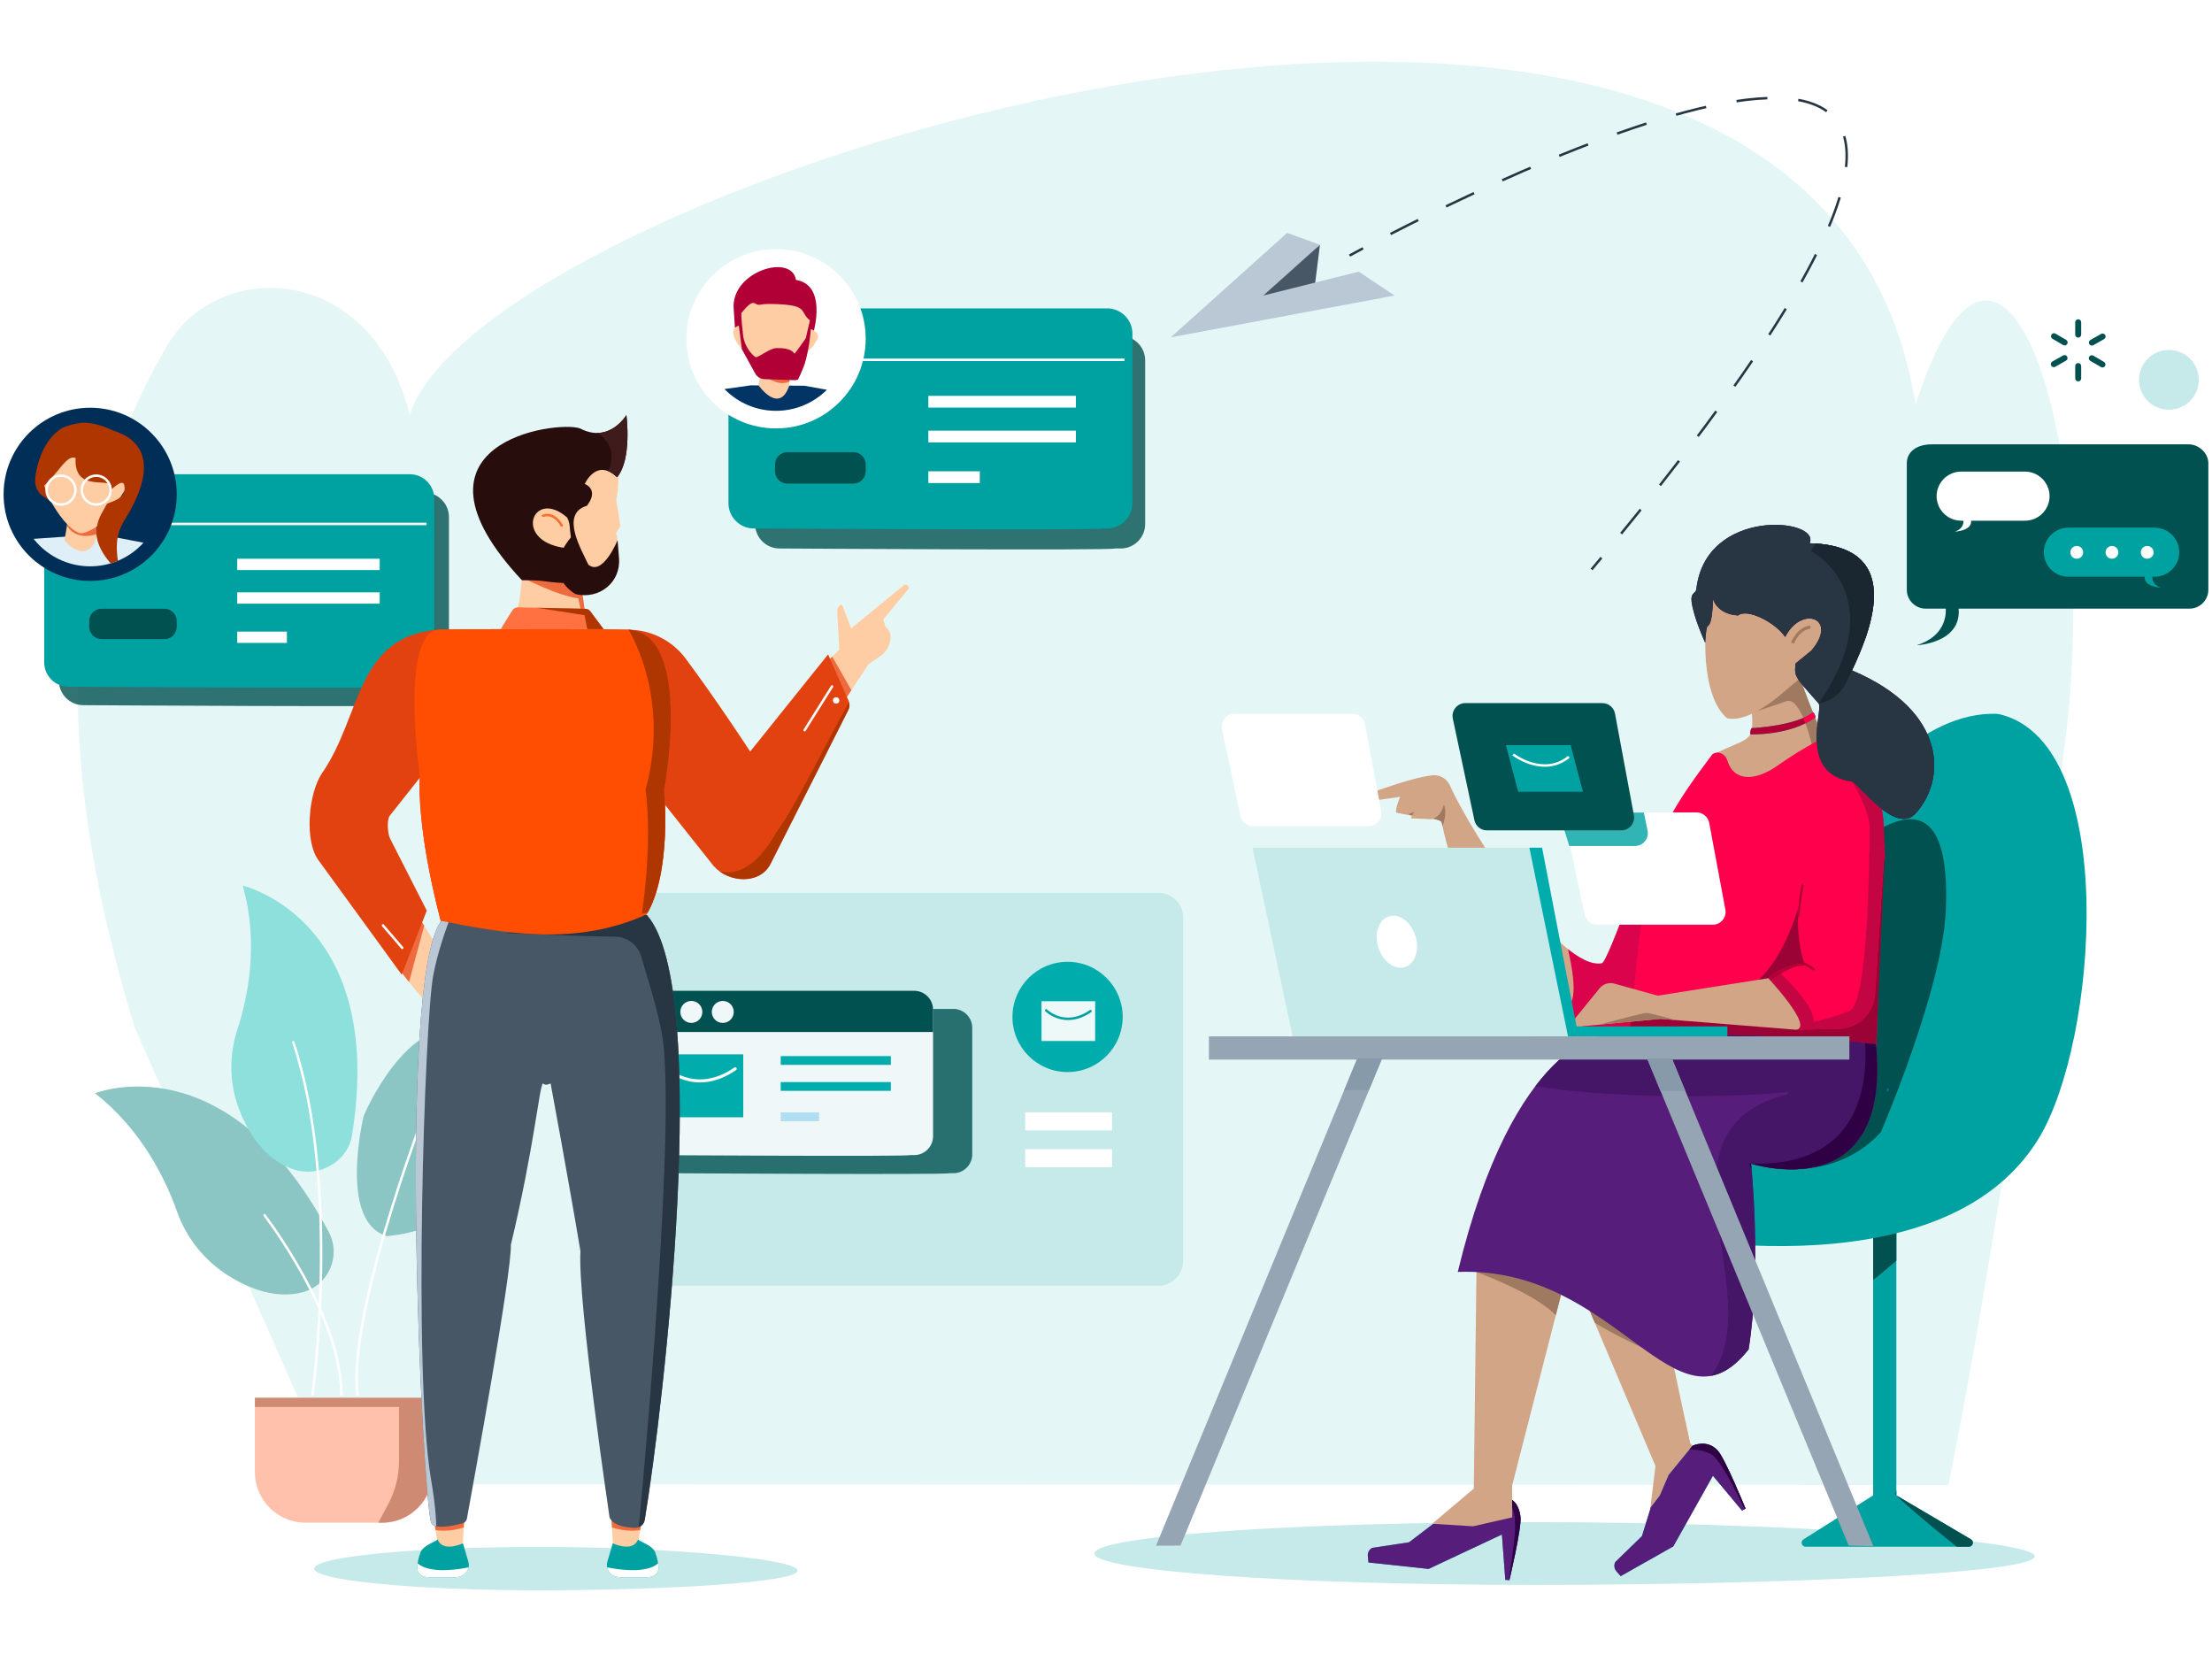 <?xml version="1.0" encoding="utf-8"?>
<!-- Generator: Adobe Illustrator 27.0.0, SVG Export Plug-In . SVG Version: 6.00 Build 0)  -->
<svg version="1.1" id="Breeze_Illustration_02" xmlns="http://www.w3.org/2000/svg" xmlns:xlink="http://www.w3.org/1999/xlink"
	 x="0px" y="0px" viewBox="0 0 720 540.9" style="enable-background:new 0 0 720 540.9;" xml:space="preserve">
<style type="text/css">
	.st0{fill:#FFFFFF;}
	.st1{fill:#E4F7F6;}
	.st2{fill:#C5EAE9;}
	.st3{fill:#8BC6C4;}
	.st4{fill:#FFC1AB;}
	.st5{fill:none;stroke:#000000;stroke-width:0.8;stroke-miterlimit:10;}
	.st6{clip-path:url(#SVGID_00000152947246269256086580000001382404665492403341_);fill:#CE8A72;}
	.st7{fill:#8DE0DC;}
	.st8{fill:none;stroke:#FFFFFF;stroke-width:0.8;stroke-linecap:round;stroke-linejoin:round;stroke-miterlimit:10;}
	.st9{fill:#00ACAC;}
	.st10{fill:#EDF9F9;}
	.st11{fill:none;stroke:#00A1A1;stroke-width:0.8;stroke-linecap:round;stroke-linejoin:round;stroke-miterlimit:10;}
	.st12{fill:#005150;}
	.st13{fill:#00A1A1;}
	.st14{opacity:0.8;fill:#005150;}
	.st15{fill:#F0F7F9;}
	.st16{fill:none;stroke:#F9F9F9;stroke-linecap:round;stroke-linejoin:round;stroke-miterlimit:10;}
	.st17{fill:#B0DEF2;}
	.st18{clip-path:url(#SVGID_00000052785298533802603630000014406934239093359782_);fill:#005150;}
	.st19{fill:none;stroke:#FFFFFF;stroke-width:0.8;stroke-miterlimit:10;}
	.st20{clip-path:url(#SVGID_00000039116264354300019040000011903788594994820027_);}
	.st21{fill:#023465;}
	.st22{fill:#FFCDA4;}
	.st23{clip-path:url(#SVGID_00000111884542019991214340000006127223342606364307_);fill:#ED6B3F;}
	.st24{fill:#B00035;}
	.st25{fill:#002E57;}
	.st26{clip-path:url(#SVGID_00000108279429031958321280000018394109912420516743_);}
	.st27{fill:#DEEFF8;}
	.st28{clip-path:url(#SVGID_00000147905823934749712390000010963876593387846075_);fill:#ED6B3F;}
	.st29{fill:#AF3601;}
	.st30{fill:#485765;}
	.st31{fill:#B9C8D4;}
	.st32{fill:none;stroke:#283643;stroke-width:0.8;stroke-miterlimit:10;}
	.st33{fill:none;stroke:#283643;stroke-width:0.8;stroke-miterlimit:10;stroke-dasharray:10.089,10.089;}
	.st34{fill:#D1A586;}
	.st35{clip-path:url(#SVGID_00000137827914231486169510000010903016842727355312_);fill:#A07A60;}
	.st36{clip-path:url(#SVGID_00000034086168527913418600000001630402418098256036_);fill:#005150;}
	.st37{clip-path:url(#SVGID_00000144319692683637003060000003889840485115218589_);fill:#A07A60;}
	.st38{fill:#0BAFAE;}
	.st39{clip-path:url(#SVGID_00000155144225912856141250000006634803615607262387_);fill:#FF004C;}
	.st40{fill:none;stroke:#A07A60;stroke-miterlimit:10;}
	.st41{fill:#300044;}
	.st42{clip-path:url(#SVGID_00000093863451065404153530000007750241771092142271_);fill:#230133;}
	.st43{clip-path:url(#SVGID_00000132797013751535738780000000587231957167335832_);fill:#DB034B;}
	.st44{fill:#0A6FC0;}
	.st45{fill:#FF004C;}
	.st46{clip-path:url(#SVGID_00000132071614597996848250000017972400483908944266_);fill:#C40544;}
	.st47{clip-path:url(#SVGID_00000132071614597996848250000017972400483908944266_);fill:#9B0235;}
	.st48{fill:#283643;}
	.st49{clip-path:url(#SVGID_00000181069248158963964040000017082591392977083316_);fill:#1B2730;}
	.st50{clip-path:url(#SVGID_00000161625786710039141880000015463767360080519055_);fill:#C40544;}
	
		.st51{clip-path:url(#SVGID_00000161625786710039141880000015463767360080519055_);fill:none;stroke:#B00035;stroke-width:0.8;stroke-linecap:round;stroke-linejoin:round;stroke-miterlimit:10;}
	
		.st52{clip-path:url(#SVGID_00000161625786710039141880000015463767360080519055_);fill:none;stroke:#B00035;stroke-linecap:round;stroke-linejoin:round;stroke-miterlimit:10;}
	.st53{clip-path:url(#SVGID_00000130616095580457962530000010031263761674019715_);fill:#A07A60;}
	.st54{clip-path:url(#SVGID_00000052075313061080198630000009238980906585441693_);fill:#A07A60;}
	.st55{clip-path:url(#SVGID_00000052075313061080198630000009238980906585441693_);fill:#D1A586;}
	.st56{clip-path:url(#SVGID_00000123439929913502015010000006478265686471929216_);fill:#300044;}
	.st57{clip-path:url(#SVGID_00000163775624202408287590000011232408919368971178_);fill:#300044;}
	.st58{clip-path:url(#SVGID_00000121266148226946884590000016493386580837812870_);fill:#A07A60;}
	.st59{fill:#571D7B;}
	.st60{clip-path:url(#SVGID_00000086679964305474081010000011850963563185034682_);fill:#451568;}
	.st61{clip-path:url(#SVGID_00000086679964305474081010000011850963563185034682_);fill:#300044;}
	.st62{opacity:0.8;fill:#00A1A1;}
	.st63{fill:#96A5B3;}
	.st64{clip-path:url(#SVGID_00000041991314291481160590000010104093593792845712_);fill:#879AAA;}
	.st65{clip-path:url(#SVGID_00000043429367991927587790000006811766373503231652_);fill:#879AAA;}
	.st66{clip-path:url(#SVGID_00000077325147198747590690000014323829541159453599_);fill:#ED6B3F;}
	.st67{fill:#280D0D;}
	.st68{clip-path:url(#SVGID_00000174563767620419069690000010013291896669315487_);fill:#3F1B1B;}
	.st69{fill:none;stroke:#F7702D;stroke-width:0.8;stroke-linecap:round;stroke-linejoin:round;stroke-miterlimit:10;}
	.st70{clip-path:url(#SVGID_00000109726510870168921380000006486852492898345376_);fill:#ED6B3F;}
	.st71{clip-path:url(#SVGID_00000161600673034929076440000004760780076899555508_);fill:#ED6B3F;}
	.st72{fill:#FF7140;}
	.st73{clip-path:url(#SVGID_00000003097295997027083610000003237757491335507643_);fill:#AF3601;}
	.st74{fill:#E24210;}
	.st75{clip-path:url(#SVGID_00000043428163656401568840000008612288295124909733_);fill:#AF3601;}
	.st76{clip-path:url(#SVGID_00000129169162197285629330000016306265919823889075_);fill:#ED6B3F;}
	.st77{clip-path:url(#SVGID_00000013894750232163823830000001077336381656217504_);fill:#FFFFFF;}
	.st78{clip-path:url(#SVGID_00000097492531413740625230000005609678469402174635_);fill:#ED6B3F;}
	.st79{clip-path:url(#SVGID_00000083063760667239290510000010347954024212581823_);fill:#FFFFFF;}
	.st80{clip-path:url(#SVGID_00000025417195248420563850000008012639682876352649_);fill:#283643;}
	.st81{clip-path:url(#SVGID_00000025417195248420563850000008012639682876352649_);fill:#B9C8D4;}
	.st82{fill:#FF4E01;}
	.st83{clip-path:url(#SVGID_00000045601173057731707350000004277724285547225004_);fill:#AF3601;}
</style>
<rect id="bg" x="-40.01" y="-29.55" class="st0" width="798.67" height="600"/>
<g id="background">
	<g id="background_3_">
		<path id="background_1_" class="st1" d="M133.38,135.04C157.35,57.92,590.51-78,623.52,131.75
			c28.16-88.37,61.18,12.62,48.55,110.7c-20.17,156.69-37.87,240.83-37.87,240.83L109.42,483L43.84,334.35
			c-23.3-76.08-29.6-153.38,10.64-222.02C70.98,84.17,120.87,85.02,133.38,135.04z"/>
		<circle id="background_2_" class="st2" cx="705.97" cy="123.61" r="9.73"/>
	</g>
	<g id="flowers">
		<path class="st3" d="M30.93,355.79c0,0,42.75-17.34,76.08,45.14c4.14,7.77-0.07,17.43-8.6,19.63c-8.56,2.2-17.14-1.08-24-5.37
			c-7.8-4.87-13.74-12.26-16.8-20.93C54.07,384.23,46.33,367.8,30.93,355.79z"/>
		<path class="st4" d="M82.98,454.88h57.84v24.19c0,9.09-7.37,16.46-16.46,16.46H99.43c-9.09,0-16.46-7.37-16.46-16.46V454.88z"/>
		<g>
			<defs>
				<path id="SVGID_1_" d="M82.98,454.88h57.84v24.19c0,9.09-7.37,16.46-16.46,16.46H99.43c-9.09,0-16.46-7.37-16.46-16.46V454.88z"
					/>
			</defs>
			<clipPath id="SVGID_00000070816637346616947270000012000295375187927426_">
				<use xlink:href="#SVGID_1_"  style="overflow:visible;"/>
			</clipPath>
			<path style="clip-path:url(#SVGID_00000070816637346616947270000012000295375187927426_);fill:#CE8A72;" d="M75.7,453.31v4.56
				h54.19v17.51c0,4.92-1.21,9.77-3.53,14.12l-4.81,9.02l20.84-1.04l2.08-42.73L75.7,453.31z"/>
		</g>
		<path class="st7" d="M79,288.21c0,0,46.86,10.89,35.59,81.21c-1.4,8.74-11.03,14.14-19.58,10.95c-8.58-3.21-13.74-10.9-16.81-18.4
			c-3.5-8.52-3.85-18.01-0.96-26.85C80.58,324.89,84.4,307,79,288.21z"/>
		<path class="st3" d="M118.4,363.08c0,0,13.88-33.22,33.92-28.22c-0.13,25.45,16.08,62.99-26.29,67.42
			C109.9,397.79,118.4,363.08,118.4,363.08z"/>
		<path class="st8" d="M116.33,453.84c-3.13-29.18,25.01-100.05,25.01-100.05"/>
		<path class="st8" d="M86.1,395.48c0,0,25.01,32.31,25.01,58.36"/>
		<path class="st8" d="M101.73,453.84c0,0,9.38-67.74-6.25-114.64"/>
	</g>
	<g>
		<g id="elements4_1_">
			<path class="st2" d="M377.09,418.42H200.65c-4.4,0-8-3.6-8-8V298.53c0-4.4,3.6-8,8-8h176.45c4.4,0,8,3.6,8,8v111.89
				C385.09,414.82,381.49,418.42,377.09,418.42z"/>
			<g>
				<circle class="st9" cx="347.49" cy="330.94" r="17.94"/>
				<g>
					<rect x="339.01" y="325.83" class="st10" width="17.46" height="12.94"/>
					<path class="st11" d="M340.52,328.79c0,0,6.03,6.07,14.44,0.25"/>
				</g>
			</g>
			<rect x="333.69" y="361.98" class="st0" width="28.28" height="5.87"/>
			<rect x="333.69" y="373.98" class="st0" width="28.28" height="5.87"/>
		</g>
	</g>
	<g id="element3">
		<g id="card3_5_">
			<path class="st12" d="M712.45,144.6h-83.57c-5.46,0-8.22,2.76-8.22,6.14v41.19c0,3.38,2.76,6.14,6.14,6.14h6.55
				c0.12,2.21-0.3,9.04-9.48,11.92c0,0,14.62-0.66,13.66-11.92h75.14c3.38,0,6.14-2.76,6.14-6.14v-41.19
				C718.82,147.36,715.58,144.6,712.45,144.6z"/>
		</g>
		<g id="card3_8_">
			<path class="st0" d="M659.13,153.47h-20.78c-4.4,0-7.99,3.6-7.99,7.99v0c0,4.4,3.6,7.99,7.99,7.99h0.75
				c0.04,0.66-0.09,2.7-2.83,3.56c0,0,5.61-0.2,5.33-3.56h17.54c4.4,0,7.99-3.6,7.99-7.99v0
				C667.12,157.07,663.52,153.47,659.13,153.47z"/>
		</g>
		<g id="card3_9_">
			<path class="st13" d="M673.26,171.71h28.08c4.4,0,7.99,3.6,7.99,7.99v0c0,4.4-3.6,7.99-7.99,7.99h-0.75
				c-0.04,0.66,0.09,2.7,2.83,3.56c0,0-5.61-0.2-5.33-3.56h-24.84c-4.4,0-7.99-3.6-7.99-7.99v0
				C665.26,175.31,668.86,171.71,673.26,171.71z"/>
			<circle class="st0" cx="675.98" cy="179.75" r="2.08"/>
			<circle class="st0" cx="687.44" cy="179.75" r="2.08"/>
			<circle class="st0" cx="698.91" cy="179.75" r="2.08"/>
		</g>
	</g>
	<g id="card3_4_">
		<path class="st14" d="M308.89,381.8h1.43c3.38,0,6.14-2.76,6.14-6.14v-41.19c0-3.38-2.76-6.14-6.14-6.14h-92.14
			c-3.38,0-6.14,2.76-6.14,6.14v41.19c0,3.38,2.76,6.14,6.14,6.14C218.19,381.8,308.79,382.34,308.89,381.8z"/>
		<path class="st15" d="M296.14,375.9h1.43c3.38,0,6.14-2.76,6.14-6.14v-41.19c0-3.38-2.76-6.14-6.14-6.14h-85.88
			c-3.38,0-6.14,2.76-6.14,6.14v41.19c0,3.38,2.76,6.14,6.14,6.14C211.69,375.9,296.04,376.44,296.14,375.9z"/>
		<g>
			<g>
				<g>
					<rect x="214.3" y="343.12" class="st9" width="27.63" height="20.47"/>
					<path class="st16" d="M216.35,347.21c0,0,9.65,9.82,22.95,0.61"/>
				</g>
			</g>
			<rect x="254.12" y="343.69" class="st9" width="35.85" height="2.85"/>
			<rect x="254.12" y="352.14" class="st9" width="35.85" height="2.85"/>
			<rect x="254.12" y="362.02" class="st17" width="12.5" height="2.85"/>
		</g>
		<g>
			<defs>
				<path id="SVGID_00000032642836625093146900000000369854872820783291_" d="M296.14,375.9h1.43c3.38,0,6.14-2.76,6.14-6.14v-41.19
					c0-3.38-2.76-6.14-6.14-6.14h-85.88c-3.38,0-6.14,2.76-6.14,6.14v41.19c0,3.38,2.76,6.14,6.14,6.14
					C211.69,375.9,296.04,376.44,296.14,375.9z"/>
			</defs>
			<clipPath id="SVGID_00000110447137411942900310000011260939071617035394_">
				<use xlink:href="#SVGID_00000032642836625093146900000000369854872820783291_"  style="overflow:visible;"/>
			</clipPath>
			
				<rect x="199.18" y="313.95" style="clip-path:url(#SVGID_00000110447137411942900310000011260939071617035394_);fill:#005150;" width="108.39" height="21.89"/>
		</g>
		<circle class="st15" cx="214.79" cy="329.31" r="3.58"/>
		<circle class="st15" cx="225.03" cy="329.31" r="3.58"/>
		<circle class="st15" cx="235.26" cy="329.31" r="3.58"/>
	</g>
	<g id="card3_7_">
		<path class="st14" d="M362.96,178.49h1.85c4.37,0,7.94-3.57,7.94-7.94v-53.28c0-4.37-3.57-7.94-7.94-7.94H253.72
			c-4.37,0-7.94,3.57-7.94,7.94v53.28c0,4.37,3.57,7.94,7.94,7.94C253.72,178.49,362.83,179.19,362.96,178.49z"/>
		<path class="st13" d="M358.46,171.97h1.92c4.52,0,8.22-3.7,8.22-8.22v-55.18c0-4.52-3.7-8.22-8.22-8.22H245.33
			c-4.52,0-8.22,3.7-8.22,8.22v55.18c0,4.52,3.7,8.22,8.22,8.22C245.33,171.97,358.33,172.7,358.46,171.97z"/>
		<g>
			<g>
				<line class="st19" x1="239.89" y1="117.1" x2="366.01" y2="117.1"/>
				<g>
					<circle class="st0" cx="252.6" cy="110.24" r="29.18"/>
					<g>
						<defs>
							<circle id="SVGID_00000103959244952890985530000005682052700521236640_" cx="252.6" cy="110.24" r="23.45"/>
						</defs>
						<clipPath id="SVGID_00000027585869381049309200000006846211466155075238_">
							<use xlink:href="#SVGID_00000103959244952890985530000005682052700521236640_"  style="overflow:visible;"/>
						</clipPath>
						<g style="clip-path:url(#SVGID_00000027585869381049309200000006846211466155075238_);">
							<polygon class="st21" points="271.98,134.91 272.89,127.51 261.82,125.53 244.37,125.4 227.56,127.77 233.81,132.79 							
								"/>
							<path class="st22" d="M246.87,125.35c0,0,6.74,9.68,10,0.22l0.42-6.47h-9.38L246.87,125.35z"/>
							<g>
								<defs>
									<path id="SVGID_00000131362089205886298450000006660489095912273811_" d="M246.87,125.35c0,0,6.74,9.68,10,0.22l0.42-6.47
										h-9.38L246.87,125.35z"/>
								</defs>
								<clipPath id="SVGID_00000049920412265522703010000005890859670195788966_">
									<use xlink:href="#SVGID_00000131362089205886298450000006660489095912273811_"  style="overflow:visible;"/>
								</clipPath>
								<path style="clip-path:url(#SVGID_00000049920412265522703010000005890859670195788966_);fill:#ED6B3F;" d="M246.67,121.14
									c0,0,5.38,3.96,8.51,3.52c4.86-0.69,5.78-4.3,5.78-4.3s-13.2-4.04-13.77-3.78C246.62,116.84,246.67,121.14,246.67,121.14z"
									/>
							</g>
							<path class="st22" d="M263.12,106.38c0.07,0.72,4.89,1.63,2.48,4.75c-2.15,4.04-4.16,3.17-5.04,5.49
								c-1.58,4.17-2.44,5.01-3.26,5.6c-1.7,1.22-3.95,1.41-6.03,1.12c-3.05-0.43-6.51-3.55-7.68-8.05c0,0-4.23-2.67-4.89-6.77
								c-0.24-1.51,0.85-2.21,1.76-2.54c0.07-3.26,0.2-5.99,0.2-5.99l5.19-2.92c0,0,4.17-3.13,5.21-2.08c1.04,1.04,4.17,0,5.21,1.04
								c1.04,1.04,7.7,6.3,7.7,6.3"/>
							<path class="st24" d="M259.09,91.1c-1.39-8.76-21.16-2.79-20.28,9.33l0.41,6.23c0.72-0.56,1.27-0.64,1.27-0.64l1,7.64
								l4.32,7.87c0.61,1.1,1.75,1.81,3,1.85l10.01,0.35c0.47,0.02,0.89-0.28,1.03-0.73c0.43-1.44,1.05-4.69-1.01-7.59
								c-0.62-0.88-1.5-2.24-6.12-2.13c-2.39,0.06-6.18,3.49-6.93,2.88c-3.37-2.72-3.86-6.56-3.89-6.82
								c-0.22-1.93-0.64-5.9-0.6-7.33c0-0.06,0.04-0.15,0.08-0.2c4.48-5.53,3.87-2.16,6.17-2.67c0.89-0.2,2.4-0.24,3.32-0.23
								c12.92,0.23,9.06,2.43,12.74,5.33c-0.08,0.31-0.93,4.1-1.3,5.72c-0.1,0.44-3.83,5.37-3.83,5.37l0.28,4.54l0.86,3.91
								c0,0,1.91-3.65,2.72-6.79c1.24-4.85,1.58-9.96,1.62-9.93c0.29,0.18,0.27,0.16,0.96,0.53
								C264.91,107.58,269.12,92.71,259.09,91.1z"/>
						</g>
					</g>
				</g>
			</g>
			<rect x="302.18" y="128.82" class="st0" width="48.02" height="3.82"/>
			<rect x="302.18" y="140.15" class="st0" width="48.02" height="3.82"/>
			<rect x="302.18" y="153.38" class="st0" width="16.75" height="3.82"/>
		</g>
		<path class="st12" d="M277.78,157.38h-21.51c-2.21,0-4-1.79-4-4v-2.23c0-2.21,1.79-4,4-4h21.51c2.21,0,4,1.79,4,4v2.23
			C281.78,155.59,279.99,157.38,277.78,157.38z"/>
	</g>
	<g id="card3_6_">
		<path class="st14" d="M136.34,229.48h1.85c4.37,0,7.94-3.57,7.94-7.94v-53.28c0-4.37-3.57-7.94-7.94-7.94H27.11
			c-4.37,0-7.94,3.57-7.94,7.94v53.28c0,4.37,3.57,7.94,7.94,7.94C27.11,229.48,136.21,230.18,136.34,229.48z"/>
		<path class="st13" d="M131.56,223.49h1.85c4.37,0,7.94-3.57,7.94-7.94v-53.28c0-4.37-3.57-7.94-7.94-7.94H22.33
			c-4.37,0-7.94,3.57-7.94,7.94v53.28c0,4.37,3.57,7.94,7.94,7.94C22.33,223.49,131.43,224.19,131.56,223.49z"/>
		<g>
			<g>
				<line class="st19" x1="17.08" y1="170.51" x2="138.85" y2="170.51"/>
				<circle class="st25" cx="29.35" cy="160.87" r="28.18"/>
				<g>
					<defs>
						<circle id="SVGID_00000011013570982910764210000009834115876919275406_" cx="29.35" cy="160.87" r="23.43"/>
					</defs>
					<clipPath id="SVGID_00000148658032212005484890000003589617977881737608_">
						<use xlink:href="#SVGID_00000011013570982910764210000009834115876919275406_"  style="overflow:visible;"/>
					</clipPath>
					<g style="clip-path:url(#SVGID_00000148658032212005484890000003589617977881737608_);">
						<polygon class="st27" points="-0.03,176.12 32.44,173.86 63.07,179.77 29.37,188.19 16.87,187.41 						"/>
						<path class="st22" d="M20.98,175.95c0,0,7.3,8.34,10.42-1.04v-5.21h-9.38L20.98,175.95z"/>
						<g>
							<defs>
								<path id="SVGID_00000091737233193318226140000006629241519019289219_" d="M20.98,175.95c0,0,7.3,8.34,10.42-1.04v-5.21
									h-9.38L20.98,175.95z"/>
							</defs>
							<clipPath id="SVGID_00000054259163108976693530000002359749948785044393_">
								<use xlink:href="#SVGID_00000091737233193318226140000006629241519019289219_"  style="overflow:visible;"/>
							</clipPath>
							<path style="clip-path:url(#SVGID_00000054259163108976693530000002359749948785044393_);fill:#ED6B3F;" d="M20.43,168.04
								c0,0,1,4.14,4.17,5.65c3.87,1.84,8.2-0.41,8.2-0.41s2.31-1.84,2.48-2.54c0.17-0.69,1.04-4,1.04-4s-13.46-2-14.68-1.39
								C20.43,165.96,20.43,168.04,20.43,168.04z"/>
						</g>
						<path class="st22" d="M43.09,155.54c0,0-7.03,11.72-9.38,14.07c-1.48,1.48-6,4.48-7.99,3.82
							c-7.12-3.03-13.07-18.46-13.07-18.46l7.3-7.3l9.38-2.08c0,0,6.25,1.04,6.25,2.08C35.59,148.71,43.09,155.54,43.09,155.54z"/>
						<path class="st29" d="M36.97,140.17c7.93,2.43,15.76,9.51,3.52,29.18c-2.47,3.97-3.26,8.34-1.56,16.02
							c-0.32,1.18-8-6.18-7.52-12.55c0.29-3.91,1.46-5.27,3.36-8.77c0.35-0.65,6.9-1.43,5.65-6.25c-0.61-2.34-4.59,2.17-4.26,1.39
							c1.59-4.95-12.25,2.17-11.55-10.16c-2.78-1.13-5.12,4.17-10.16,8.95c-0.24,0.23,2.15,5.25,2.15,5.25l-3.3-2.27
							c-1.2-1.2-1.87-2.82-1.87-4.52C11.41,152.56,15.57,129.92,36.97,140.17z"/>
					</g>
				</g>
			</g>
			<rect x="77.22" y="181.83" class="st0" width="46.37" height="3.68"/>
			<rect x="77.22" y="192.77" class="st0" width="46.37" height="3.68"/>
			<rect x="77.22" y="205.54" class="st0" width="16.17" height="3.68"/>
		</g>
		<path class="st12" d="M53.53,207.99H33.04c-2.21,0-4-1.79-4-4v-1.88c0-2.21,1.79-4,4-4h20.49c2.21,0,4,1.79,4,4v1.88
			C57.53,206.2,55.74,207.99,53.53,207.99z"/>
	</g>
	<g id="element2">
		<g>
			<polygon class="st30" points="427.7,95.21 429.64,79.67 409.25,95.21 408.28,98.12 			"/>
			<polygon class="st31" points="418.96,75.79 381.09,109.78 453.92,96.18 442.26,88.41 411.19,96.18 429.64,79.67 			"/>
		</g>
		<g>
			<g>
				<path class="st32" d="M439.27,83.17c0,0,1.57-0.86,4.4-2.37"/>
				<path class="st33" d="M452.61,76.15c55.54-28.47,257.03-123.3,71.85,101.44"/>
				<path class="st32" d="M521.25,181.47c-1.05,1.27-2.12,2.55-3.2,3.84"/>
			</g>
		</g>
	</g>
	<g id="element1">
		<g>
			<path class="st12" d="M676.45,109.87c-0.54,0-0.97-0.43-0.97-0.97v-4.03c0-0.54,0.43-0.97,0.97-0.97c0.54,0,0.97,0.43,0.97,0.97
				v4.03C677.42,109.44,676.99,109.87,676.45,109.87z"/>
		</g>
		<g>
			<path class="st12" d="M676.45,124.12c-0.54,0-0.97-0.43-0.97-0.97v-4.03c0-0.54,0.43-0.97,0.97-0.97c0.54,0,0.97,0.43,0.97,0.97
				v4.03C677.42,123.68,676.99,124.12,676.45,124.12z"/>
		</g>
		<g>
			<path class="st12" d="M672.04,112.41c-0.17,0-0.33-0.04-0.49-0.13l-3.48-2.03c-0.46-0.27-0.62-0.86-0.35-1.33
				c0.27-0.46,0.87-0.62,1.33-0.35l3.48,2.03c0.46,0.27,0.62,0.86,0.35,1.33C672.7,112.23,672.37,112.41,672.04,112.41z"/>
		</g>
		<g>
			<path class="st12" d="M684.35,119.58c-0.17,0-0.33-0.04-0.49-0.13l-3.49-2.03c-0.46-0.27-0.62-0.86-0.35-1.33
				c0.27-0.46,0.86-0.62,1.33-0.35l3.49,2.03c0.46,0.27,0.62,0.86,0.35,1.33C685.01,119.41,684.68,119.58,684.35,119.58z"/>
		</g>
		<g>
			<path class="st12" d="M668.5,119.48c-0.34,0-0.67-0.18-0.85-0.49c-0.26-0.47-0.1-1.06,0.37-1.32l3.51-1.99
				c0.47-0.26,1.06-0.1,1.32,0.37c0.26,0.47,0.1,1.06-0.37,1.32l-3.51,1.99C668.83,119.44,668.66,119.48,668.5,119.48z"/>
		</g>
		<g>
			<path class="st12" d="M680.9,112.46c-0.34,0-0.67-0.18-0.85-0.49c-0.26-0.47-0.1-1.06,0.37-1.32l3.51-1.99
				c0.47-0.26,1.06-0.1,1.32,0.37c0.26,0.47,0.1,1.06-0.37,1.32l-3.51,1.99C681.23,112.42,681.06,112.46,680.9,112.46z"/>
		</g>
	</g>
	<circle class="st19" cx="19.86" cy="159.49" r="4.69"/>
	<circle class="st19" cx="31.32" cy="159.49" r="4.69"/>
</g>
<g id="woman">
	<path id="elements_17_" class="st2" d="M662.29,506.49c0,5.64-84.31,9.28-163.21,9.28s-142.87-4.57-142.87-10.21
		s63.97-10.21,142.87-10.21S662.29,500.86,662.29,506.49z"/>
	<g id="elements_16_">
		<path class="st34" d="M553.85,328.7c-1.94,0.77-9.33-51.31-14.75-61.06c-2.17,6.5-15.64,45.49-17.72,45.86
			c-13.5,2.39-42.23-41.88-49.49-57.96c-0.97-2.15-3.18-3.44-5.53-3.24c-7.76,0.68-26.27,8.05-26.27,8.05l1.04,1.04l14.59-2.08
			c0,0-2.05,4.99-1.04,5.21c6.35,1.38,14.3,1.72,14.59,3.13c6.9,33.61,32.31,72.95,32.31,72.95l47.94-9.38L553.85,328.7z"/>
		<g>
			<defs>
				<path id="SVGID_00000101816926139196727080000018329598872581211266_" d="M553.85,328.7c-1.94,0.77-9.33-51.31-14.75-61.06
					c-2.17,6.5-15.64,45.49-17.72,45.86c-13.5,2.39-42.23-41.88-49.49-57.96c-0.97-2.15-3.18-3.44-5.53-3.24
					c-7.76,0.68-26.27,8.05-26.27,8.05l1.04,1.04l14.59-2.08c0,0-2.05,4.99-1.04,5.21c6.35,1.38,14.3,1.72,14.59,3.13
					c6.9,33.61,32.31,72.95,32.31,72.95l47.94-9.38L553.85,328.7z"/>
			</defs>
			<clipPath id="SVGID_00000122681722534110027280000017340957070646760843_">
				<use xlink:href="#SVGID_00000101816926139196727080000018329598872581211266_"  style="overflow:visible;"/>
			</clipPath>
			<path style="clip-path:url(#SVGID_00000122681722534110027280000017340957070646760843_);fill:#A07A60;" d="M469.32,260.9
				c0,0,2.06,1.65,0.61,6.77c-1.45,5.12-1.24,3.19-1.5,3.39c-0.26,0.2-2.15,0.85-2.15,0.85s-3.65-2.08-3.84-2.21
				c-0.2-0.13-3.91-4.8-3.91-4.8L469.32,260.9z"/>
		</g>
		<path class="st34" d="M472.18,256.15c-8.27-0.52-12.96,10.14-12.96,10.14l6.69,0.33c1.61-0.44,2.91-1.62,3.5-3.18L472.18,256.15z"
			/>
	</g>
	<g id="elements_15_">
		<path class="st13" d="M641.52,500.93l-24.26-14.29v-95.49h-7.56v95.49l-22.67,14.31c-1.1,0.69-0.61,2.4,0.69,2.4h53.14
			C642.19,503.34,642.66,501.6,641.52,500.93z"/>
		<g>
			<defs>
				<path id="SVGID_00000147939136370362861900000001882636688261926531_" d="M641.52,500.93l-24.26-14.29v-95.49h-7.56v95.49
					l-22.67,14.31c-1.1,0.69-0.61,2.4,0.69,2.4h53.14C642.19,503.34,642.66,501.6,641.52,500.93z"/>
			</defs>
			<clipPath id="SVGID_00000050660243446609722950000014470102132370188975_">
				<use xlink:href="#SVGID_00000147939136370362861900000001882636688261926531_"  style="overflow:visible;"/>
			</clipPath>
			<path style="clip-path:url(#SVGID_00000050660243446609722950000014470102132370188975_);fill:#005150;" d="M622.71,405.55
				c0,0-13.03,11.46-15.81,13.03c-2.78,1.56-5.91-25.19-5.91-25.71s4.86-11.64,4.86-11.64s19.8-3.13,21.36,1.56
				C628.79,387.49,622.71,405.55,622.71,405.55z"/>
			<path style="clip-path:url(#SVGID_00000050660243446609722950000014470102132370188975_);fill:#005150;" d="M641.03,506.38
				c-0.78,0-21.63-17.2-23.77-19.74c-2.29,0.2,8.66-16.73,8.66-16.73s26.84,4.17,27.88,6.77s-1.82,35.96-1.82,35.96L641.03,506.38z"
				/>
		</g>
		<path class="st13" d="M649.44,232.29c0.61,0.01,1.22,0.09,1.81,0.24c38.73,9.89,31.51,106.39,12.41,137.85
			c-32.15,52.95-131.13,30.34-131.13,30.34S587.41,231.23,649.44,232.29z"/>
		<path class="st12" d="M612.18,368.51c0,0,19.95-46.13,21.15-71.91c1.7-36.44-13.01-32.54-24.35-24.97
			c-11.35,7.56-38.73,107-38.73,107S594.92,386.99,612.18,368.51z"/>
	</g>
	<g id="elements_18_">
		<g>
			<path class="st34" d="M570.23,237.6c1.02-11.26-4.19-13.35-4.19-13.35s19.86-8.62,18.92-7.68s9.04,24.83,9.04,24.83
				s-15.15,13.26-24.93,14.09c-6.82,0.58-7.1-10.25-10.84-9.75c-2.51,0.33,3.61-2.12,8.25-4.2
				C568.2,240.76,570.06,239.47,570.23,237.6z"/>
			<g>
				<defs>
					<path id="SVGID_00000095329194734155618830000017976149690975696555_" d="M570.23,237.6c1.02-11.26-4.19-13.35-4.19-13.35
						s19.86-8.62,18.92-7.68s9.04,24.83,9.04,24.83s-15.15,13.26-24.93,14.09c-6.82,0.58-7.1-10.25-10.84-9.75
						c-2.51,0.33,3.61-2.12,8.25-4.2C568.2,240.76,570.06,239.47,570.23,237.6z"/>
				</defs>
				<clipPath id="SVGID_00000106110818472111258410000014174289221974886048_">
					<use xlink:href="#SVGID_00000095329194734155618830000017976149690975696555_"  style="overflow:visible;"/>
				</clipPath>
				<path style="clip-path:url(#SVGID_00000106110818472111258410000014174289221974886048_);fill:#A07A60;" d="M579.24,225.69
					c0,0-6.25,5.21-8.95,6.25c0,0,10.15-3.31,11.01-3.69c4.89-2.15,8.53,14.46,8.53,14.46l5.51-2.52l0.52-9.03l-8.25-15.81
					L579.24,225.69z"/>
			</g>
			<path class="st38" d="M590.1,231.83c-5.42,4.33-19.37,5.15-19.89,5.1c-0.61,0.54-0.5,2.06-0.5,2.06s12.94,0.48,21.14-5.5
				C590.88,232.26,590.1,231.83,590.1,231.83z"/>
			<g>
				<defs>
					<path id="SVGID_00000008865301504413103590000003108875292583349941_" d="M590.1,231.83c-5.42,4.33-19.37,5.15-19.89,5.1
						c-0.61,0.54-0.5,2.06-0.5,2.06s12.94,0.48,21.14-5.5C590.88,232.26,590.1,231.83,590.1,231.83z"/>
				</defs>
				<use xlink:href="#SVGID_00000008865301504413103590000003108875292583349941_"  style="overflow:visible;fill:#B00035;"/>
				<clipPath id="SVGID_00000143606389287478770460000006745702431466290862_">
					<use xlink:href="#SVGID_00000008865301504413103590000003108875292583349941_"  style="overflow:visible;"/>
				</clipPath>
				<path style="clip-path:url(#SVGID_00000143606389287478770460000006745702431466290862_);fill:#FF004C;" d="M586.43,232.51
					l1.44,3.38l5.06-2.81l-1.38-2.25c0,0-3.12,0.31-3.25,0.5S586.43,232.51,586.43,232.51z"/>
			</g>
		</g>
		<g>
			<path class="st34" d="M587.38,219.53c3.68-3.87,6.44-8.03,7.13-11.82c1.36-7.48-14.23-26.54-14.23-26.54l-11.81,4.52l-14.59,4.04
				c0,0-1.04,5.86,2.27,11.06c-1.49,2.24-2.83,25.68,6.05,32.98c3.83,0.77,8.97-1.11,16-6.56"/>
			<path class="st40" d="M583.45,209.27c0,0,1.74-4.69,5.82-5.21"/>
			<path class="st41" d="M581.08,207.29c5.22-10.44,17.56-6.19,8.5,4.45l-5.12,4.17c-0.47,4.29-0.31,4.21,7.49,13.01
				c1.7,1.91-6.97,22.96,10.82,25.46c1.93,0.27,14.09,17.63,20.78,10.31c9.76-10.68,10.74-33.15-20.69-46.51
				c-3.42-1.45,3.18-7.06,4.46-10.83c1.15-3.4,2.04-6.85,2.43-10.14c1.26-10.77-2.83-19.93-20.72-20.42
				c3.73-8.2-33.9-11.83-36.88,14.99c-0.13,1.3-1.86,1.05-1.56,3.82c0.55,5.15,4.47,13.6,4.47,13.6s0.09-3.95,0.66-5.39
				c1.87-0.52,1.82-8.99,1.82-8.99s1.13,5.01,8.21,5.47C568.65,197.87,577.84,202.5,581.08,207.29z"/>
			<g>
				<defs>
					<path id="SVGID_00000096042282209243565320000015559713476546602404_" d="M581.08,207.29c5.22-10.44,17.56-6.19,8.5,4.45
						l-5.12,4.17c1.15,2.87-1.31,14.23,7.49,13.01c3.85-0.53,7.13-3.09,8.87-6.57c8-15.92,20.3-44.68-11.8-45.57
						c3.73-8.2-33.9-11.83-36.88,14.99c-0.13,1.3-1.86,1.05-1.56,3.82c0.55,5.15,4.47,13.6,4.47,13.6s0.09-3.95,0.66-5.39
						c1.87-0.52,1.82-8.99,1.82-8.99s1.13,5.01,8.21,5.47C568.65,197.87,577.84,202.5,581.08,207.29z"/>
				</defs>
				<clipPath id="SVGID_00000083801435333770580720000006163726714981887905_">
					<use xlink:href="#SVGID_00000096042282209243565320000015559713476546602404_"  style="overflow:visible;"/>
				</clipPath>
				<path style="clip-path:url(#SVGID_00000083801435333770580720000006163726714981887905_);fill:#230133;" d="M589.45,179.4
					c1.3,0.26,26.37,15.14,2.5,49.52s14.95,1.81,15.99-0.28s27.88-46.12,25.79-45.86s-16.15-11.2-17.72-11.46
					c-1.56-0.26-23.71,3.39-23.71,3.39L589.45,179.4z"/>
			</g>
		</g>
	</g>
	<g id="elements_14_">
		<defs>
			<path id="SVGID_00000175301941762599799970000001783752634874095257_" d="M553.85,328.7c-1.94,0.77-9.33-51.31-14.75-61.06
				c-2.17,6.5-15.64,45.49-17.72,45.86c-13.5,2.39-42.23-41.88-49.49-57.96c-0.97-2.15-3.18-3.44-5.53-3.24
				c-7.76,0.68-26.27,8.05-26.27,8.05l1.04,1.04l14.95-1.35c0,0-2.42,4.26-1.41,4.48c6.35,1.38,14.3,1.72,14.59,3.13
				c6.9,33.61,32.31,72.95,32.31,72.95l47.94-9.38L553.85,328.7z"/>
		</defs>
		<clipPath id="SVGID_00000137835879708412876560000004855422155189177261_">
			<use xlink:href="#SVGID_00000175301941762599799970000001783752634874095257_"  style="overflow:visible;"/>
		</clipPath>
		<path style="clip-path:url(#SVGID_00000137835879708412876560000004855422155189177261_);fill:#DB034B;" d="M509.68,306.06
			c0,0,4.43,16.15,1.56,20.32c-2.87,4.17,4.43,8.08,4.43,8.08l10.68,0.52l6.51-1.3l9.12-37.52c0,0-1.04-12.51-1.82-12.25
			c-0.78,0.26-14.33,5.73-15.11,6.77C524.27,291.73,509.68,306.06,509.68,306.06z"/>
	</g>
	<g id="elements_13_">
		<path class="st44" d="M614.27,353.95l-0.01,1.27C614.26,355.22,615.33,354.72,614.27,353.95z"/>
		<path class="st45" d="M613.17,268.87c-0.47-12.35-7.32-23.57-18.09-29.63c0,0-8.67,4.33-16.26,9.75s-14.52,5.34-16.58-1.52
			c-0.82-2.72-3.97-3.22-5.09-1.73c-12.87,17.16-18.68,26.52-21.67,45.52c-3.25,20.59-4.26,41.94-6.5,56.35
			c68.41,1.33,78.86,3.72,81.36,5.52L613.17,268.87z"/>
		<g>
			<defs>
				<path id="SVGID_00000022543198817751719330000004601351265983633557_" d="M614.7,319.1l-0.17-4.08l0.06-8.6l-1.42-37.56
					c-0.47-12.35-7.32-23.57-18.09-29.63c0,0-8.67,4.33-16.26,9.75s-14.52,5.34-16.58-1.52c-0.82-2.72-3.97-3.22-5.09-1.73
					c-12.87,17.16-18.68,26.52-21.67,45.52c-3.25,20.59-4.26,41.94-6.5,56.35c68.41,1.33,82.79,4.55,85.3,6.34l0.21-31.4
					C614.68,321.44,614.77,320.29,614.7,319.1z"/>
			</defs>
			<clipPath id="SVGID_00000058560249856756563100000001558525665261353862_">
				<use xlink:href="#SVGID_00000022543198817751719330000004601351265983633557_"  style="overflow:visible;"/>
			</clipPath>
			<path style="clip-path:url(#SVGID_00000058560249856756563100000001558525665261353862_);fill:#C40544;" d="M584.98,231.37
				c0,0,23.62,24.67,23.62,38.56c0,13.9-0.52,11.46-0.52,11.46l19.97-5.21c0,0-11.81-31.61-12.85-32.31s-9.38-10.77-9.38-10.77
				L584.98,231.37z"/>
			<path style="clip-path:url(#SVGID_00000058560249856756563100000001558525665261353862_);fill:#9B0235;" d="M586.82,290.15
				c-6.77,26.84-18.43,31.72-18.43,31.72l-50.01,10.41l-4.17,9.38l96.39,0.8l2.87-65.4L586.82,290.15z"/>
		</g>
	</g>
	<path class="st48" d="M581.08,207.29c5.22-10.44,17.56-6.19,8.5,4.45l-5.12,4.17c-0.47,4.29-0.31,4.21,7.49,13.01
		c1.7,1.91-6.97,22.96,10.82,25.46c1.93,0.27,14.09,17.63,20.78,10.31c9.76-10.68,10.74-33.15-20.69-46.51
		c-3.42-1.45,3.18-7.06,4.46-10.83c1.15-3.4,2.04-6.85,2.43-10.14c1.26-10.77-2.83-19.93-20.72-20.42
		c3.73-8.2-33.9-11.83-36.88,14.99c-0.13,1.3-1.86,1.05-1.56,3.82c0.55,5.15,4.47,13.6,4.47,13.6s0.09-3.95,0.66-5.39
		c1.87-0.52,1.82-8.99,1.82-8.99s1.13,5.01,8.21,5.47C568.65,197.87,577.84,202.5,581.08,207.29z"/>
	<g>
		<defs>
			<path id="SVGID_00000097464019378106898790000015816685639940911765_" d="M581.08,207.29c5.22-10.44,17.56-6.19,8.5,4.45
				l-5.12,4.17c1.15,2.87-1.31,14.23,7.49,13.01c3.85-0.53,7.13-3.09,8.87-6.57c8-15.92,20.3-44.68-11.8-45.57
				c3.73-8.2-33.9-11.83-36.88,14.99c-0.13,1.3-1.86,1.05-1.56,3.82c0.55,5.15,4.47,13.6,4.47,13.6s0.09-3.95,0.66-5.39
				c1.87-0.52,1.82-8.99,1.82-8.99s1.13,5.01,8.21,5.47C568.65,197.87,577.84,202.5,581.08,207.29z"/>
		</defs>
		<clipPath id="SVGID_00000031917342968010701620000011684574186612102303_">
			<use xlink:href="#SVGID_00000097464019378106898790000015816685639940911765_"  style="overflow:visible;"/>
		</clipPath>
		<path style="clip-path:url(#SVGID_00000031917342968010701620000011684574186612102303_);fill:#1B2730;" d="M589.45,179.4
			c1.3,0.26,26.37,15.14,2.5,49.52s14.95,1.81,15.99-0.28s27.88-46.12,25.79-45.86s-16.15-11.2-17.72-11.46
			c-1.56-0.26-23.71,3.39-23.71,3.39L589.45,179.4z"/>
	</g>
	<g id="elements_12_">
		<g>
			<path class="st45" d="M575.57,318.35c15.65,16.54,9.01,16.76,9.01,16.76l14.07-0.32c6.13-0.14,11.16-4.91,11.63-11.03l3.25-48.71
				l-27,12.25c0,0-3.39,13.42,0.78,26.32C580.46,313.7,575.57,318.35,575.57,318.35"/>
			<g>
				<defs>
					<path id="SVGID_00000083051211127391555520000007946566409608257206_" d="M575.57,318.35c15.65,16.54,9.01,16.76,9.01,16.76
						l14.07-0.32c6.13-0.14,11.16-4.91,11.63-11.03l3.23-48.75l-26.98,12.29c0,0-3.39,13.42,0.78,26.32
						C580.46,313.7,575.57,318.35,575.57,318.35"/>
				</defs>
				<clipPath id="SVGID_00000000927286953679819390000016943811042203151773_">
					<use xlink:href="#SVGID_00000083051211127391555520000007946566409608257206_"  style="overflow:visible;"/>
				</clipPath>
				<path style="clip-path:url(#SVGID_00000000927286953679819390000016943811042203151773_);fill:#C40544;" d="M574.03,311.97
					c0,0,18.41,14.59,16.33,22.23c-2.08,7.64-16.5-2.95-16.5-2.95l-7.03-17.72L574.03,311.97z"/>
				<path style="clip-path:url(#SVGID_00000000927286953679819390000016943811042203151773_);fill:#C40544;" d="M608.43,276.85
					c0,0-0.19,49.58-6.43,52.14c-6.77,2.78-14.24,4.34-17.37,4c-3.13-0.35-3.99,5.73-3.99,5.73l18.41,0.69
					c0,0,13.03-8.86,13.37-9.38s3.65-25.01,3.65-25.01l0.35-30.92L608.43,276.85z"/>
				
					<path style="clip-path:url(#SVGID_00000000927286953679819390000016943811042203151773_);fill:none;stroke:#B00035;stroke-width:0.8;stroke-linecap:round;stroke-linejoin:round;stroke-miterlimit:10;" d="
					M586.64,288.18c0,0-0.82,4.55-1.38,10"/>
				
					<path style="clip-path:url(#SVGID_00000000927286953679819390000016943811042203151773_);fill:none;stroke:#B00035;stroke-linecap:round;stroke-linejoin:round;stroke-miterlimit:10;" d="
					M576.29,318.39c0,0,6.95-5.04,10.68-4.6"/>
				
					<path style="clip-path:url(#SVGID_00000000927286953679819390000016943811042203151773_);fill:none;stroke:#B00035;stroke-width:0.8;stroke-linecap:round;stroke-linejoin:round;stroke-miterlimit:10;" d="
					M585.47,312.62c0,0,2.33,1.15,4.83,2.77"/>
			</g>
		</g>
		<path class="st34" d="M539.57,324.02l-14.1-3.92c-1.77-0.49-3.67,0.11-4.83,1.54l-10.38,12.77l30.25-2.84l44.07,3.53
			c5.99-0.78-9.01-16.76-9.01-16.76L539.57,324.02z"/>
		<g>
			<defs>
				<path id="SVGID_00000162332477451404435530000005872891025943927961_" d="M539.57,324.02l-14.1-3.92
					c-1.77-0.49-3.67,0.11-4.83,1.54l-10.38,12.77l30.25-2.84l44.07,3.53c5.99-0.78-9.01-16.76-9.01-16.76L539.57,324.02z"/>
			</defs>
			<clipPath id="SVGID_00000114785235957832530640000007611629150122423225_">
				<use xlink:href="#SVGID_00000162332477451404435530000005872891025943927961_"  style="overflow:visible;"/>
			</clipPath>
			<path style="clip-path:url(#SVGID_00000114785235957832530640000007611629150122423225_);fill:#A07A60;" d="M511.54,335.9
				c0,0,22.58-6.25,24.32-6.25c1.74,0,11.12,2.78,11.12,2.78l-18.59,4.52L511.54,335.9z"/>
		</g>
	</g>
	<g id="elements_11_">
		<g>
			<path class="st34" d="M550.08,469.58l-13.56-63.99l-25.53,5.73l27.86,65.77l-1.9,15.56l9.23-5.72l10.99-10.85l-6.54-5.79
				C550.39,470.1,550.21,469.85,550.08,469.58z"/>
			<g>
				<defs>
					<path id="SVGID_00000051373929896416266310000017771277152665215622_" d="M550.08,469.58l-13.56-63.99l-25.53,5.73l27.86,65.77
						l-1.9,15.56l9.23-5.72l10.99-10.85l-6.54-5.79C550.39,470.1,550.21,469.85,550.08,469.58z"/>
				</defs>
				<clipPath id="SVGID_00000158017287928394253230000016237172904217566612_">
					<use xlink:href="#SVGID_00000051373929896416266310000017771277152665215622_"  style="overflow:visible;"/>
				</clipPath>
				<path style="clip-path:url(#SVGID_00000158017287928394253230000016237172904217566612_);fill:#A07A60;" d="M513.07,425.56
					c5.21,6.95,35.43,19.11,35.43,19.11l-9.03-48.98l-28.49,15.63C510.98,411.32,507.85,418.62,513.07,425.56z"/>
				<path style="clip-path:url(#SVGID_00000158017287928394253230000016237172904217566612_);fill:#D1A586;" d="M548.26,459.33
					l1.04,11.46l-4.69,9.9c0,0,8.68-2.78,8.68-4.17c0-1.39,0.52-15.81,0.52-15.81"/>
			</g>
			<g>
				<defs>
					<path id="SVGID_00000068654325292483610930000003436894718681292675_" d="M550.93,470.49c0,0,4.68-2.28,8.19,1.57
						c2.46,2.7,9.04,18.86,9.04,18.86l-1.12,0.7l-9.49-11.37l-12.9,22.99l-17.12,9.68l-1.48-1.69c-0.64-0.83-0.75-1.95-0.29-2.89
						l8.69-8.44l2.9-9.37l2.95-3.85l2.84-6.66L550.93,470.49z"/>
				</defs>
				<use xlink:href="#SVGID_00000068654325292483610930000003436894718681292675_"  style="overflow:visible;fill:#00ACAC;"/>
				<clipPath id="SVGID_00000082356782621127333480000012722678219192764805_">
					<use xlink:href="#SVGID_00000068654325292483610930000003436894718681292675_"  style="overflow:visible;"/>
				</clipPath>
			</g>
			<g>
				<defs>
					<path id="SVGID_00000069363552520886726970000013100584324753158797_" d="M550.93,470.49c0,0,4.68-2.28,8.19,1.57
						c2.46,2.7,9.04,18.86,9.04,18.86l-1.12,0.7l-9.49-11.37l-12.9,22.99l-17.12,9.68l-1.48-1.69c-0.64-0.83-0.75-1.95-0.29-2.89
						l8.69-8.44l2.9-9.37l2.95-3.85l2.84-6.66L550.93,470.49z"/>
				</defs>
				<use xlink:href="#SVGID_00000069363552520886726970000013100584324753158797_"  style="overflow:visible;fill:#571D7B;"/>
				<clipPath id="SVGID_00000083073133472480258040000012474514834756941217_">
					<use xlink:href="#SVGID_00000069363552520886726970000013100584324753158797_"  style="overflow:visible;"/>
				</clipPath>
				<path style="clip-path:url(#SVGID_00000083073133472480258040000012474514834756941217_);fill:#300044;" d="M545.35,472.19
					c0,0,7.95-1.56,11.99,1.3c4.1,2.91,12.51,22.02,12.51,22.02s0.39-19.93-0.26-20.97c-0.65-1.04-12.25-9.64-12.25-9.64
					L545.35,472.19z"/>
			</g>
		</g>
		<g>
			<g>
				<g>
					<defs>
						<path id="SVGID_00000070086864741021604620000014437908266945153456_" d="M491.16,487.54c0,0,3.15,0.91,3.75,6.09
							c0.43,3.63-3.62,20.6-3.62,20.6l-1.32-0.09l-1.1-14.77L465,510.57l-19.56-2.09l-0.22-2.24c-0.04-1.05,0.52-2.02,1.44-2.52
							l11.98-1.81l7.81-5.94l4.63-1.42l6.18-3.76L491.16,487.54z"/>
					</defs>
					<use xlink:href="#SVGID_00000070086864741021604620000014437908266945153456_"  style="overflow:visible;fill:#00ACAC;"/>
					<clipPath id="SVGID_00000124848197563890277450000017901841090594726324_">
						<use xlink:href="#SVGID_00000070086864741021604620000014437908266945153456_"  style="overflow:visible;"/>
					</clipPath>
				</g>
				<g>
					<g>
						<defs>
							<path id="SVGID_00000029760421227833531420000016095504919459766975_" d="M491.16,487.54c0,0,3.15,0.91,3.75,6.09
								c0.43,3.63-3.62,20.6-3.62,20.6l-1.32-0.09l-1.1-14.77L465,510.57l-19.56-2.09l-0.22-2.24c-0.04-1.05,0.52-2.02,1.44-2.52
								l11.98-1.81l7.81-5.94l4.63-1.42l6.18-3.76L491.16,487.54z"/>
						</defs>
						<use xlink:href="#SVGID_00000029760421227833531420000016095504919459766975_"  style="overflow:visible;fill:#571D7B;"/>
						<clipPath id="SVGID_00000029742406403753425170000015583251767881227693_">
							<use xlink:href="#SVGID_00000029760421227833531420000016095504919459766975_"  style="overflow:visible;"/>
						</clipPath>
						<path style="clip-path:url(#SVGID_00000029742406403753425170000015583251767881227693_);fill:#300044;" d="M486.77,486.43
							c9.86,2.04,5.82,14.29,4.26,29.27c1.3,1.04,2.87-0.09,3.65-0.35c0.78-0.26,12.51-23.36,11.46-24.93
							c-1.04-1.56-5.99-9.9-6.77-9.9S480.69,485.17,486.77,486.43z"/>
					</g>
				</g>
			</g>
			<path class="st34" d="M492.21,483.37l19.82-77.26l-31.27-6.25l-1.04,84.58l-13.56,11.44l13.36,0.82l12.7-2.91
				C492.21,493.79,492.14,483.66,492.21,483.37z"/>
			<g>
				<defs>
					<path id="SVGID_00000042723607876430631580000012192104151619569812_" d="M492.21,483.37l19.82-77.26l-31.27-6.25l-1.04,84.58
						l-13.56,11.44l13.36,0.82l12.7-2.91C492.21,493.79,492.14,483.66,492.21,483.37z"/>
				</defs>
				<clipPath id="SVGID_00000068675762724481528190000014686433141288393380_">
					<use xlink:href="#SVGID_00000042723607876430631580000012192104151619569812_"  style="overflow:visible;"/>
				</clipPath>
				<path style="clip-path:url(#SVGID_00000068675762724481528190000014686433141288393380_);fill:#A07A60;" d="M470.25,410.37
					c0,0,28.49,8.68,36.82,18.41c0,0,23.97-33.35,22.93-33.35s-65.31-7.64-64.27-5.21C466.78,392.65,470.25,410.37,470.25,410.37z"
					/>
			</g>
		</g>
		<g>
			<path class="st59" d="M474.5,413.93c52.11-2.08,70.82,55.53,94.67,25.19c4.33-27.09,0.78-60.45,0.78-60.45
				s45.86,14.85,40.65-38.82c-34.68-4.33-88.13-3.07-88.13-3.07S492.74,338.37,474.5,413.93z"/>
			<g>
				<defs>
					<path id="SVGID_00000072268600313639745700000000687033655303993273_" d="M474.5,413.93c52.11-2.08,70.82,55.53,94.67,25.19
						c4.33-27.09,0.78-60.45,0.78-60.45s45.86,14.85,40.65-38.82c-34.68-4.33-88.13-3.07-88.13-3.07S492.74,338.37,474.5,413.93z"/>
				</defs>
				<clipPath id="SVGID_00000009559296309077928480000016338658835437657751_">
					<use xlink:href="#SVGID_00000072268600313639745700000000687033655303993273_"  style="overflow:visible;"/>
				</clipPath>
				<path style="clip-path:url(#SVGID_00000009559296309077928480000016338658835437657751_);fill:#451568;" d="M488.44,351.18
					c25.36,6.6,72.92,6.37,93.15,4.2c0.48-0.05,0.59,0.64,0.13,0.76c-46.79,12.1-5.22,65.46-24.84,91.61
					c-14.65,19.54,82.68-70.52,82.68-70.52s-3.13-30.92-5.21-32.66c-2.08-1.74-4.86-11.12-18.76-12.51
					c-13.9-1.39-70.52-3.13-76.08-3.13s-33.35-0.35-35.43,2.08C501.99,333.47,491.74,334.94,488.44,351.18z"/>
				<path style="clip-path:url(#SVGID_00000009559296309077928480000016338658835437657751_);fill:#300044;" d="M605.86,330.34
					c0,0,12.16,50.37-36.65,48.29c5.91,13.55,49.16,34.39,49.16,34.39l31.27-79.21L605.86,330.34z"/>
			</g>
		</g>
	</g>
	<g id="elements_10_">
		<path class="st0" d="M519.89,300.93h37.61c2.61,0,4.58-2.37,4.1-4.93l-5.25-28.2c-0.37-1.97-2.09-3.41-4.1-3.41H513.9
			c-2.65,0-4.63,2.44-4.08,5.04l5.99,28.2C516.22,299.55,517.92,300.93,519.89,300.93z"/>
		<path class="st0" d="M407.86,268.86h37.61c2.61,0,4.58-2.37,4.1-4.93l-5.25-28.2c-0.37-1.97-2.09-3.41-4.1-3.41h-38.36
			c-2.65,0-4.63,2.44-4.08,5.04l5.99,28.2C404.19,267.48,405.89,268.86,407.86,268.86z"/>
		<polygon class="st2" points="420.73,337.26 510.56,337.26 499.13,275.86 407.68,275.86 		"/>
		<path class="st62" d="M510.79,275.3h21.41c2.64,0,4.61-2.42,4.08-5l-1.2-5.87H513.1c-2.8,0-4.8,2.71-3.99,5.39L510.79,275.3z"/>
		<path class="st12" d="M483.99,270.22h43.74c2.61,0,4.58-2.37,4.1-4.93l-6.15-33.07c-0.37-1.97-2.09-3.41-4.1-3.41h-44.61
			c-2.65,0-4.63,2.44-4.08,5.04l7.03,33.07C480.32,268.84,482.02,270.22,483.99,270.22z"/>
		<polygon class="st9" points="513.79,337.26 562.26,337.26 562.26,334.03 512.71,334.03 		"/>
		<polygon class="st9" points="513.79,337.26 501.94,275.86 497.81,275.86 510.38,337.26 		"/>
		
			<ellipse transform="matrix(0.954 -0.301 0.301 0.954 -71.125 151.319)" class="st0" cx="454.61" cy="306.06" rx="6.32" ry="8.66"/>
		<polygon class="st13" points="515.24,257.66 494.17,257.66 490.17,242.49 511.24,242.49 		"/>
		<path class="st19" d="M492.53,245.52c0,0,9.8,7.59,18.15,0.76"/>
	</g>
	<g id="elements_9_">
		<rect x="393.5" y="337.26" class="st63" width="208.47" height="7.56"/>
		<g>
			<polygon class="st63" points="376.29,503 441.81,344.42 449.88,344.42 384.25,502.99 			"/>
			<g>
				<defs>
					<polygon id="SVGID_00000062904625714023851550000009800381345068143532_" points="376.19,503.26 441.81,344.42 449.88,344.42 
						384.25,502.99 					"/>
				</defs>
				<clipPath id="SVGID_00000085968376461870570730000005174168221533219237_">
					<use xlink:href="#SVGID_00000062904625714023851550000009800381345068143532_"  style="overflow:visible;"/>
				</clipPath>
				<path style="clip-path:url(#SVGID_00000085968376461870570730000005174168221533219237_);fill:#879AAA;" d="M428.43,354.75
					h23.19l3.13-13.29c0,0-11.99-1.3-13.29-1.04C440.15,340.68,428.43,354.75,428.43,354.75z"/>
			</g>
		</g>
		<g>
			<polygon class="st63" points="609.77,503.17 544.19,344.42 536.11,344.42 601.75,502.99 			"/>
			<g>
				<defs>
					<polygon id="SVGID_00000080886361651250527380000009032321912143508907_" points="609.43,502.41 544.19,344.42 536.11,344.42 
						601.75,502.99 					"/>
				</defs>
				<clipPath id="SVGID_00000058572802539440933260000012953360549731511446_">
					<use xlink:href="#SVGID_00000080886361651250527380000009032321912143508907_"  style="overflow:visible;"/>
				</clipPath>
				<path style="clip-path:url(#SVGID_00000058572802539440933260000012953360549731511446_);fill:#879AAA;" d="M533.69,355.01
					h20.32l-7.03-12.25c0,0-17.46-2.08-16.94,1.82C530.56,348.49,533.69,355.01,533.69,355.01z"/>
			</g>
		</g>
	</g>
</g>
<g id="man">
	<g id="elements_8_">
		<g>
			<path class="st22" d="M169.49,173.96c0,0,2.08,20.15-2.78,28.66c6.6,2.95,25.41,10.4,24.99,6.6c-0.96-8.6-3.63-26.23-3.63-26.23
				L169.49,173.96"/>
			<g>
				<defs>
					<path id="SVGID_00000174599347991838109670000013320543398483041449_" d="M169.49,173.96c0,0,2.08,20.15-2.78,28.66
						c6.6,2.95,25.41,10.4,24.99,6.6c-0.96-8.6-3.63-26.23-3.63-26.23L169.49,173.96"/>
				</defs>
				<clipPath id="SVGID_00000139263109779289249440000011526698121746142866_">
					<use xlink:href="#SVGID_00000174599347991838109670000013320543398483041449_"  style="overflow:visible;"/>
				</clipPath>
				<path style="clip-path:url(#SVGID_00000139263109779289249440000011526698121746142866_);fill:#ED6B3F;" d="M189.51,200.81
					l-1.26-6.12c-6.43-0.61-18.74-6.98-18.74-6.98s-3.34-3.67-3.27-4.39c0.07-0.72,1.89-11.4,2.21-11.33s10.23,2.08,11.07,2.21
					c0.85,0.13,7.17,1.3,7.82,1.95s3.99,24.26,3.99,24.26l-0.87,0.13"/>
			</g>
		</g>
		<g>
			<path class="st22" d="M184.17,188.82c0.58,0.81,2.41,4.43,4.17,4.43c3.34,0,6.95,0.78,10.07-3.73c4.6-6.64,2.17-16.07,2.17-16.07
				l1.35-2.34l-1.35-8.42c-0.27,0.81,1.18-3.65,0.52-11.12l-29.27,4.34l-2.69,23.62L184.17,188.82z"/>
			<path class="st67" d="M169.88,188.82c8.08,0,6.14,0.48,13.48,0.91c-3-5.56-0.98-8.08,0.15-11.46
				c-16.67-2.43-9.99-19.54,1.09-9.86c1.05,1.94,0.77,3.46,1.22,6.47c-10.16,12.38,1.61,18.5,1.61,18.5
				c7.72,1.73,14.69-3.87,14.06-11.75l-0.47-5.83c0,0-4.82,11.85-9.51,7.95c-1.87-4.21-9.51-16.54-0.48-19.15
				c4.17-5.38-0.69-7.12-0.69-7.12s3.82-8.6,10.51-2.17c4.95-5.82,3.04-20.24,3.04-20.24s-5.56,9.38-15.11,4.34
				C181.22,136.71,128.02,144,169.88,188.82z"/>
			<g>
				<defs>
					<path id="SVGID_00000052085796402312556140000008403854211398898580_" d="M169.88,188.82c8.08,0,6.14,0.48,13.48,0.91
						c-3-5.56-0.98-8.08,0.15-11.46c-16.67-2.43-9.99-19.54,1.09-9.86c1.05,1.94,0.77,3.46,1.22,6.47
						c-10.16,12.38,1.61,18.5,1.61,18.5c7.72,1.73,14.69-3.87,14.06-11.75l-0.47-5.83c0,0-4.82,11.85-9.51,7.95
						c-1.87-4.21-9.51-16.54-0.48-19.15c4.17-5.38-0.69-7.12-0.69-7.12s3.82-8.6,10.51-2.17c4.95-5.82,3.04-20.24,3.04-20.24
						s-5.56,9.38-15.11,4.34C181.22,136.71,128.02,144,169.88,188.82z"/>
				</defs>
				<clipPath id="SVGID_00000114792028421418807970000010054345504458790794_">
					<use xlink:href="#SVGID_00000052085796402312556140000008403854211398898580_"  style="overflow:visible;"/>
				</clipPath>
				<path style="clip-path:url(#SVGID_00000114792028421418807970000010054345504458790794_);fill:#3F1B1B;" d="M196.59,155.47
					c6.17-8.77-1.04-13.81-1.04-13.81s-7.73-4.43-7.38-4.6s7.56-4.6,8.6-4.6c1.04,0,6.6-0.35,6.95-0.17s0.09-0.09,0.78,0.69
					c0.69,0.78,0.96,20.93,0.96,20.93s-2.43,3.04-2.69,3.04S196.59,155.47,196.59,155.47z"/>
			</g>
			<path class="st69" d="M182.81,171.01c0,0-2.25-4.46-6.03-3.16"/>
		</g>
	</g>
	<path id="elements_7_" class="st2" d="M259.63,511.11c0,3.89-43.35,6.41-83.91,6.41s-73.46-3.15-73.46-7.05s32.89-7.05,73.46-7.05
		S259.63,507.22,259.63,511.11z"/>
	<g id="elements_6_">
		<path class="st22" d="M264.59,219.94l8.6-8.54l-0.69-12.64c-0.07-1.03,1.27-2.63,1.69-1.69l2.87,7.43l12.41-10.18l4.91-4.02
			c0.68-0.37,1.87,0.86,1.3,1.39l-8.21,9.94l0.78,2.34c3.33,2.59,0.88,7.74-1.3,9.25l-4.3,3l-11.72,17.76L264.59,219.94z"/>
		<g>
			<defs>
				<path id="SVGID_00000003095268019468872710000011227234986751817147_" d="M264.59,219.94l8.6-8.54l-0.69-12.64
					c-0.07-1.03,1.27-2.63,1.69-1.69l2.87,7.43l12.41-10.18l4.91-4.02c0.68-0.37,1.87,0.86,1.3,1.39l-8.21,9.94l0.78,2.34
					c3.33,2.59,0.88,7.74-1.3,9.25l-4.3,3l-11.72,17.76L264.59,219.94z"/>
			</defs>
			<clipPath id="SVGID_00000123441681089864675440000010110800809777667494_">
				<use xlink:href="#SVGID_00000003095268019468872710000011227234986751817147_"  style="overflow:visible;"/>
			</clipPath>
			<path style="clip-path:url(#SVGID_00000123441681089864675440000010110800809777667494_);fill:#ED6B3F;" d="M280.22,230.03
				l-9.51-16.67l-8.21,0.52l-2.61,6.12l3.52,12.12c0,0,1.69,2.21,1.95,2.61c0.26,0.39,3.65,1.56,3.65,1.56L280.22,230.03z"/>
		</g>
	</g>
	<g id="elements_5_">
		<path class="st22" d="M138.92,326.56c0-6.14,2.61-19.8,2.61-19.8l-19.57-31.16c0,0-2.73,14.52,1.94,28.55
			C127.4,314.66,138.56,325.49,138.92,326.56z"/>
		<g>
			<defs>
				<path id="SVGID_00000135664100848461908800000006897038965182759821_" d="M138.92,326.56c0-6.14,2.61-19.8,2.61-19.8
					l-19.57-31.16c0,0-2.73,14.52,1.94,28.55C127.4,314.66,138.56,325.49,138.92,326.56z"/>
			</defs>
			<clipPath id="SVGID_00000081631334302830665060000016509010849677104773_">
				<use xlink:href="#SVGID_00000135664100848461908800000006897038965182759821_"  style="overflow:visible;"/>
			</clipPath>
			<path style="clip-path:url(#SVGID_00000081631334302830665060000016509010849677104773_);fill:#ED6B3F;" d="M139.1,297.72
				c-0.26,0.52-8.16,30.05-8.16,30.05s-8.99-8.77-9.9-9.29s-11.2-19.41-11.72-20.32c-0.52-0.91-1.04-11.59-0.26-12.51
				c0.78-0.91,18.37-10.55,18.37-10.55l15.89,5.99L139.1,297.72z"/>
		</g>
	</g>
	<g id="elements_4_">
		<path class="st72" d="M163.07,204.72c0.18-0.55,2.55-4.29,3.71-6.11c0.39-0.61,1.07-0.98,1.8-0.96l21.96,0.47
			c0.64,0.01,1.24,0.32,1.63,0.84l4.3,5.78L163.07,204.72z"/>
		<g>
			<defs>
				<path id="SVGID_00000050649594910420687040000006414656674742609325_" d="M163.07,204.72c0.18-0.55,2.55-4.29,3.71-6.11
					c0.39-0.61,1.07-0.98,1.8-0.96l21.96,0.47c0.64,0.01,1.24,0.32,1.63,0.84l4.3,5.78L163.07,204.72z"/>
			</defs>
			<clipPath id="SVGID_00000050662836751079257250000011305533678185907089_">
				<use xlink:href="#SVGID_00000050649594910420687040000006414656674742609325_"  style="overflow:visible;"/>
			</clipPath>
			<path style="clip-path:url(#SVGID_00000050662836751079257250000011305533678185907089_);fill:#AF3601;" d="M191.83,208.55
				c0-0.52-1.56-8.34-1.56-8.34l-17.72-2.78c0,0-1.91-3.47,1.56-2.95c3.47,0.52,19.45,1.22,20.15,1.22c0.69,0,0.69,0,0.69,0
				l4.17,15.11L191.83,208.55z"/>
		</g>
	</g>
	<g id="elements_3_">
		<path class="st74" d="M143.18,204.88c0,0,34.44-0.41,61.67,0.05c7.26,0.12,14.03,3.61,18.36,9.43
			c10.39,13.96,20.97,30.21,20.97,30.21l25.36-31.61l6.72,15.21c0.37,0.93,0.32,1.98-0.14,2.88l-25.4,50.23
			c-3.49,6.6-13.57,6.1-18.48,0.48l-15.79-19.87c0,0,1.5,22.02-5.97,35.67c-23.31,10.68-47.63,5.97-67.05,2.08
			c-8.16-31.44-6.77-46.55-6.77-46.55l-9.9,12.51c-0.88,1.53-0.57,5.78,0.24,7.35l11.92,23.4l-8.16,20.84l-26.88-36.95
			c-4.96-6.2-3.52-22.19,1-28.71C117.81,232.89,115.73,206.62,143.18,204.88z"/>
		<g>
			<defs>
				<path id="SVGID_00000111154488843590125850000005631485931133728431_" d="M143.18,204.88c0,0,34.44-0.41,61.67,0.05
					c7.26,0.12,14.03,3.61,18.36,9.43c10.39,13.96,20.97,30.21,20.97,30.21l25.36-31.61l6.72,15.21c0.37,0.93,0.32,1.98-0.14,2.88
					l-25.4,50.23c-3.49,6.6-13.57,6.1-18.48,0.48l-15.79-19.87c0,0,1.5,22.02-5.97,35.67c-23.31,10.68-47.63,5.97-67.05,2.08
					c-8.16-31.44-6.77-46.55-6.77-46.55l-9.9,12.51c-0.88,1.53-0.57,5.78,0.24,7.35l11.92,23.4l-8.16,20.84l-26.88-36.95
					c-4.96-6.2-3.52-22.19,1-28.71C117.81,232.89,115.73,206.62,143.18,204.88z"/>
			</defs>
			<clipPath id="SVGID_00000105421736933793099530000007174346580359118234_">
				<use xlink:href="#SVGID_00000111154488843590125850000005631485931133728431_"  style="overflow:visible;"/>
			</clipPath>
			<path style="clip-path:url(#SVGID_00000105421736933793099530000007174346580359118234_);fill:#AF3601;" d="M232.8,282.92
				c0,0,9.81,6.08,19.93-12.12c5.89-7.73,14.85-26.71,23.84-42.6c15.29-15.98,9.29,8.9,9.29,8.9l-35.96,51.33l-8.34,4.69
				L232.8,282.92z"/>
		</g>
		<line class="st8" x1="270.83" y1="223.39" x2="261.9" y2="237.62"/>
		<circle class="st0" cx="272.15" cy="227.94" r="1.04"/>
		<line class="st8" x1="124.66" y1="301.16" x2="130.92" y2="308.46"/>
	</g>
	<g id="elements_2_">
		<g>
			<polygon class="st22" points="151.25,491.74 150.43,506.24 142.72,503.71 140.96,493.05 			"/>
			<g>
				<defs>
					<polygon id="SVGID_00000049199092906101068010000003387134422378834314_" points="151.25,491.74 150.43,506.24 142.72,503.71 
						140.96,493.05 					"/>
				</defs>
				<clipPath id="SVGID_00000167378959970149385460000007386328989886154146_">
					<use xlink:href="#SVGID_00000049199092906101068010000003387134422378834314_"  style="overflow:visible;"/>
				</clipPath>
				<path style="clip-path:url(#SVGID_00000167378959970149385460000007386328989886154146_);fill:#ED6B3F;" d="M138.68,497.08
					c0,0,5.41,2.61,13.35-0.39c7.95-3-2.93-8.01-3.91-7.88c-0.98,0.13-8.01-0.59-8.27,1.3C139.59,492,138.68,497.08,138.68,497.08z"
					/>
			</g>
			<g>
				<path class="st13" d="M150.69,502.24l1.73,5.87c0.86,2.93-1.46,5.26-4.32,5.14h-8.81c-1.99,0-3.6-1.4-3.5-3.09
					c0.07-1.33,0.35-3.03,1.09-4.98c0.88-2.36,5.07-3.48,5.56-4.21C144.17,505.37,150.69,502.24,150.69,502.24z"/>
				<g>
					<defs>
						<path id="SVGID_00000116202252810621590260000005512942613202852254_" d="M150.69,502.24l1.73,5.87
							c0.86,2.93-1.46,5.26-4.32,5.14h-8.81c-1.99,0-3.6-1.4-3.5-3.09c0.07-1.33,0.35-3.03,1.09-4.98c0.88-2.36,5.07-3.48,5.56-4.21
							C144.17,505.37,150.69,502.24,150.69,502.24z"/>
					</defs>
					<clipPath id="SVGID_00000118368377832574067760000015072591029984386485_">
						<use xlink:href="#SVGID_00000116202252810621590260000005512942613202852254_"  style="overflow:visible;"/>
					</clipPath>
					<path style="clip-path:url(#SVGID_00000118368377832574067760000015072591029984386485_);fill:#FFFFFF;" d="M135.3,507.9
						c0,0,2.08,5.21,17.72,2.08c15.63-3.13-2.08,4.17-2.08,4.17h-9.38c0,0-4.17,0-5.21,0c-1.04,0-3.13-4.17-3.13-4.17L135.3,507.9z"
						/>
				</g>
			</g>
		</g>
		<g>
			<polygon class="st22" points="198.89,491.74 199.71,506.24 207.42,503.71 209.18,493.05 			"/>
			<g>
				<defs>
					<polygon id="SVGID_00000109024529862086896610000011704711314367959979_" points="198.89,491.74 199.71,506.24 207.42,503.71 
						209.18,493.05 					"/>
				</defs>
				<clipPath id="SVGID_00000041267175723358162790000011035635338981145018_">
					<use xlink:href="#SVGID_00000109024529862086896610000011704711314367959979_"  style="overflow:visible;"/>
				</clipPath>
				<path style="clip-path:url(#SVGID_00000041267175723358162790000011035635338981145018_);fill:#ED6B3F;" d="M211.46,497.08
					c0,0-5.41,2.61-13.35-0.39s2.93-8.01,3.91-7.88s8.01-0.59,8.27,1.3S211.46,497.08,211.46,497.08z"/>
			</g>
			<g>
				<path class="st13" d="M199.45,502.24l-1.73,5.87c-0.86,2.93,1.46,5.26,4.32,5.14h8.81c1.99,0,3.6-1.4,3.5-3.09
					c-0.07-1.33-0.35-3.03-1.09-4.98c-0.88-2.36-5.07-3.48-5.56-4.21C205.98,505.37,199.45,502.24,199.45,502.24z"/>
				<g>
					<defs>
						<path id="SVGID_00000049928751520076333950000008617523287164551308_" d="M199.45,502.24l-1.73,5.87
							c-0.86,2.93,1.46,5.26,4.32,5.14h8.81c1.99,0,3.6-1.4,3.5-3.09c-0.07-1.33-0.35-3.03-1.09-4.98
							c-0.88-2.36-5.07-3.48-5.56-4.21C205.98,505.37,199.45,502.24,199.45,502.24z"/>
					</defs>
					<clipPath id="SVGID_00000130618560581050524510000015531434424572046226_">
						<use xlink:href="#SVGID_00000049928751520076333950000008617523287164551308_"  style="overflow:visible;"/>
					</clipPath>
					<path style="clip-path:url(#SVGID_00000130618560581050524510000015531434424572046226_);fill:#FFFFFF;" d="M214.85,507.9
						c0,0-2.08,5.21-17.72,2.08c-15.63-3.13,2.08,4.17,2.08,4.17h9.38c0,0,4.17,0,5.21,0c1.04,0,3.13-4.17,3.13-4.17L214.85,507.9z"
						/>
				</g>
			</g>
		</g>
		<path class="st30" d="M210.66,297.9c21.02,24.49,5.38,159.63-0.81,196.74c0,0.01,0,0.02-0.01,0.03c-0.25,1.51-1.61,2.56-3.14,2.53
			c-7.52-0.16-8.3-3.45-8.3-3.45s-10.42-70.26-9.47-86.59c-3.82-22.93-9.71-54.6-9.71-54.6s-1.67,0.97-2.5,0
			c-1.27,1.49-2.73,20.23-10.43,52.53c0.24,9.68-12.48,79.03-14.31,89.12c-0.14,0.75-0.68,1.34-1.42,1.53
			c-2.78,0.74-9.51,2.24-10.27-0.34c-2.71-9.21-11.12-175.09,3.13-195.41C162.6,284.44,198.16,291.1,210.66,297.9z"/>
		<g>
			<defs>
				<path id="SVGID_00000086652441241184116360000006013492761117127312_" d="M210.66,297.9c21.02,24.49,5.38,159.63-0.81,196.74
					c0,0.01,0,0.02-0.01,0.03c-0.25,1.51-1.61,2.56-3.14,2.53c-7.52-0.16-8.3-3.45-8.3-3.45s-10.42-70.26-9.47-86.59
					c-3.82-22.93-9.71-54.6-9.71-54.6s-1.67,0.97-2.5,0c-1.27,1.49-2.66,20-10.37,52.3c0.24,9.68-12.54,79.26-14.37,89.34
					c-0.14,0.75-0.68,1.34-1.42,1.53c-2.78,0.74-9.51,2.24-10.27-0.34c-2.71-9.21-11.12-175.09,3.13-195.41
					C162.6,284.44,198.16,291.1,210.66,297.9z"/>
			</defs>
			<clipPath id="SVGID_00000098202554644641826380000012904094279437435552_">
				<use xlink:href="#SVGID_00000086652441241184116360000006013492761117127312_"  style="overflow:visible;"/>
			</clipPath>
			<path style="clip-path:url(#SVGID_00000098202554644641826380000012904094279437435552_);fill:#283643;" d="M216.04,340.8
				c-0.8-8.6-4.67-20.5-7.36-29.59c-1.11-3.74-4.51-6.33-8.4-6.38c-13.84-0.18-35.87-1.2-35.87-1.2l40.86-5.21l5.56-7.3
				c0,0,13.9,0,13.9,1.39c0,1.39-3.13,204.27-3.13,204.27l-13.9,2.43C207.71,499.21,219.52,378.32,216.04,340.8z"/>
			<path style="clip-path:url(#SVGID_00000098202554644641826380000012904094279437435552_);fill:#B9C8D4;" d="M152.12,285.56
				c-0.35,1.04-8.34,17.02-11.12,31.96c-2.78,14.94-6.6,129.58-0.69,163.97s-5.21,29.53-6.25,27.1
				c-1.04-2.43-15.98-139.31-20.5-145.91c-4.52-6.6,2.08-64.62,2.08-64.62L152.12,285.56z"/>
		</g>
	</g>
	<g id="elements_1_">
		<path class="st82" d="M143.18,204.88c0,0,34.44-0.41,61.67,0.05c20.93,1.78,11.29,52.32,11.29,52.32s2.61,26.58-5.65,40.3
			c-23.31,10.68-47.63,5.97-67.05,2.08c-8.16-31.44-6.77-46.55-6.77-46.55S129.89,204.62,143.18,204.88z"/>
		<g>
			<defs>
				<path id="SVGID_00000162333977610079868360000013661073572817038236_" d="M143.18,204.88c0,0,34.44-0.41,61.67,0.05
					c20.93,1.78,11.29,52.32,11.29,52.32s2.61,26.58-5.65,40.3c-23.31,10.68-47.63,5.97-67.05,2.08
					c-8.16-31.44-6.77-46.55-6.77-46.55S129.89,204.62,143.18,204.88z"/>
			</defs>
			<clipPath id="SVGID_00000153698697791568115210000016465578640533770151_">
				<use xlink:href="#SVGID_00000162333977610079868360000013661073572817038236_"  style="overflow:visible;"/>
			</clipPath>
			<path style="clip-path:url(#SVGID_00000153698697791568115210000016465578640533770151_);fill:#AF3601;" d="M203.62,203.32
				c0,0,15.11,21.89,6.51,53.67c2.34,18.5-1.22,40.38-1.22,40.38l7.99-1.91l5.56-26.4l-1.39-42.38l-5.38-28.49L203.62,203.32z"/>
		</g>
	</g>
	<g id="elements">
		<g>
			<defs>
				<path id="SVGID_00000137121710900735565460000017750902939586884510_" d="M142.27,295.03c0,0,31.98,8.27,70.28-1.63l-0.65,5.93
					c0,0-39.93,10.55-68.85,0.91C141.35,297.38,142.27,295.03,142.27,295.03z"/>
			</defs>
			<clipPath id="SVGID_00000003822311439692001360000016719802710136160668_">
				<use xlink:href="#SVGID_00000137121710900735565460000017750902939586884510_"  style="overflow:visible;"/>
			</clipPath>
		</g>
	</g>
</g>
</svg>
